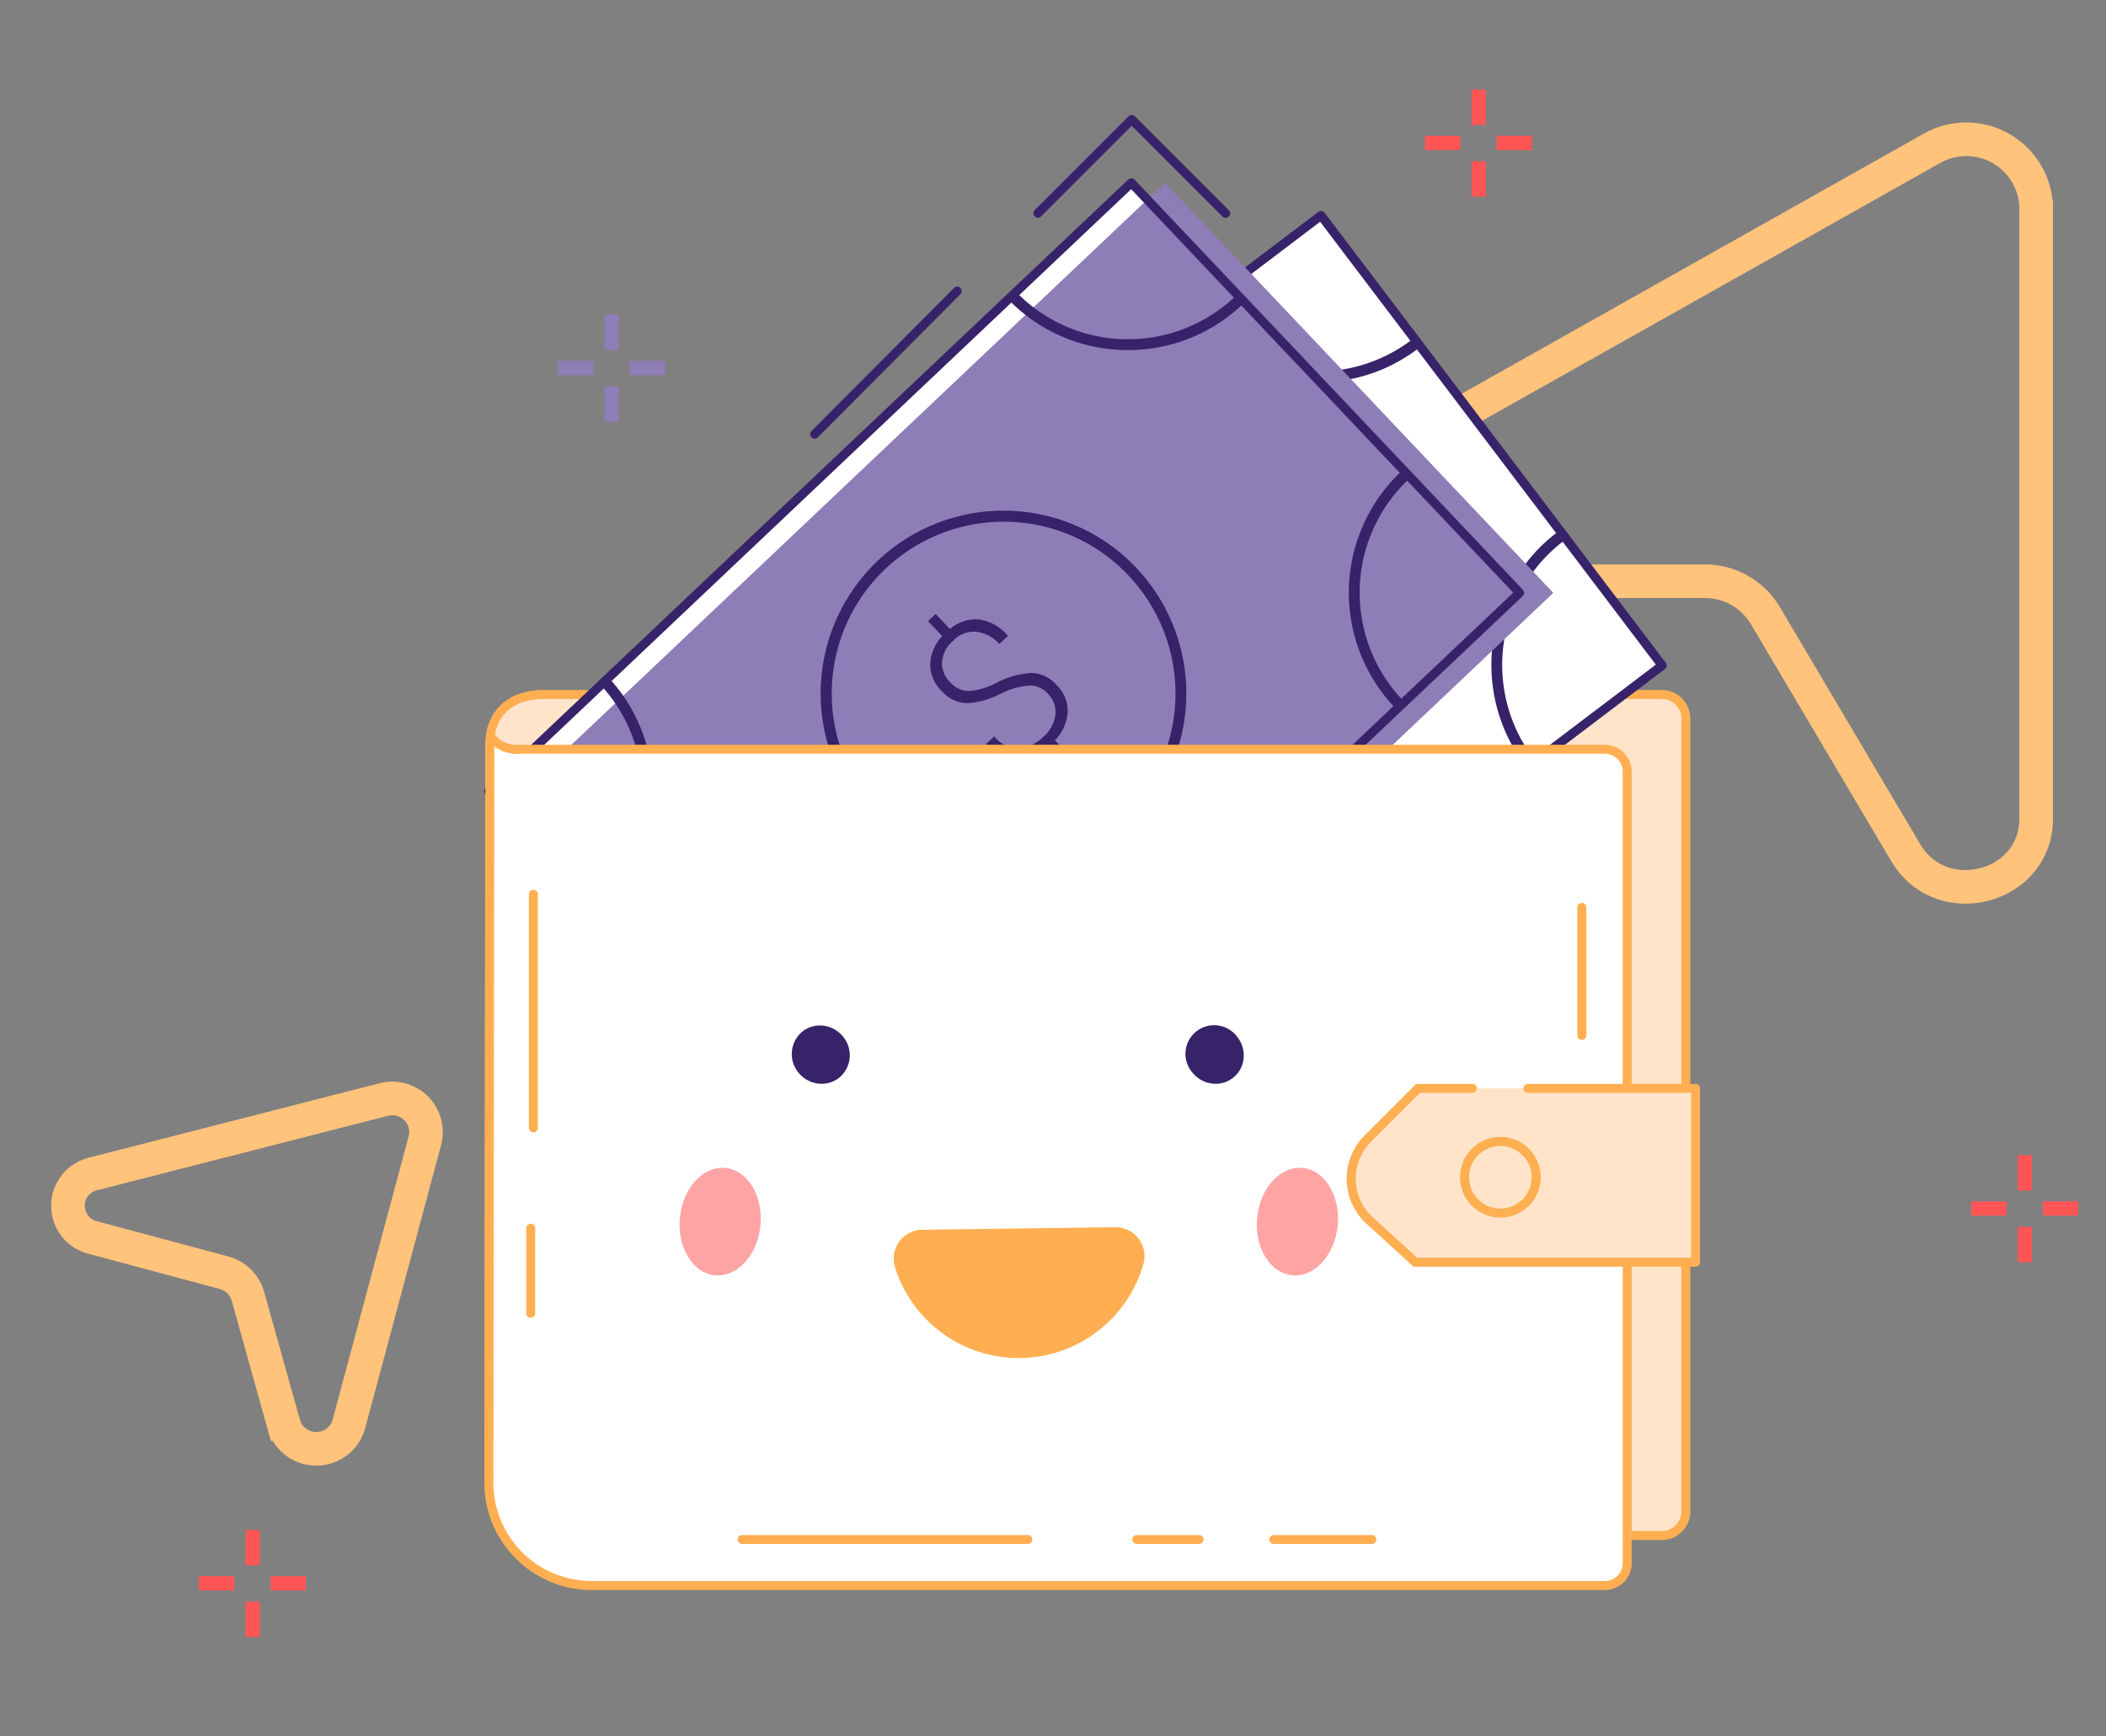 <svg xmlns="http://www.w3.org/2000/svg" width="188" height="155" viewBox="0 0 188 155">
  <rect x="0" y="0" width="188" height="155" fill="#808080" stroke="none"/>
  <g id="img_tutorial_clickear" transform="translate(-598 -265)">
    <g id="Group_2850" data-name="Group 2850" transform="translate(8.322 -74.52)">
      <path id="Path_917" data-name="Path 917" d="M1315.844,5357.5l-48.458,27.271a6.059,6.059,0,0,0,3.119,11.349h25.1a6.275,6.275,0,0,1,5.4,3.039q6.274,10.6,12.552,21.2c3.19,5.381,11.64,3.176,11.64-3.051v-54.541A6.237,6.237,0,0,0,1315.844,5357.5Z" transform="translate(-553.752 -5004.708)" fill="none" stroke="#ffc37c" stroke-linecap="round" stroke-width="3"/>
      <path id="Path_1015" data-name="Path 1015" d="M24.874.4,1.509,13.548a2.921,2.921,0,0,0,1.5,5.472h12.1a3.024,3.024,0,0,1,2.6,1.466q3.025,5.11,6.052,10.221a3.022,3.022,0,0,0,5.613-1.471V2.937A3.008,3.008,0,0,0,24.874.4Z" transform="matrix(0.966, 0.259, -0.259, 0.966, 600.005, 430.858)" fill="none" stroke="#ffc37c" stroke-linecap="round" stroke-width="3"/>
      <g id="Group_2794" data-name="Group 2794" transform="translate(632.909 349.786)">
        <g id="Group_2731" data-name="Group 2731" transform="translate(0.012 51.335)">
          <g id="Group_2729" data-name="Group 2729" transform="translate(0.401 0.401)">
            <path id="Path_1018" data-name="Path 1018" d="M309.046,664.124l102.614.314a2.146,2.146,0,0,0,2.152-2.145V591.5a2.145,2.145,0,0,0-2.145-2.145H311.7c-3.451.066-4.6,2.363-4.649,4.167v.116l-.087,66.1a12.546,12.546,0,0,0,.384,2.63c.3.856.715,1.726.715,1.726Z" transform="translate(-306.966 -589.352)" fill="#ffe4ca"/>
          </g>
          <g id="Group_2730" data-name="Group 2730" transform="translate(0)">
            <path id="Path_1019" data-name="Path 1019" d="M410.07,663.24h-.009l-102.613-.313h-.011l-.981-.031a.4.4,0,0,1-.35-.229c-.017-.036-.424-.9-.73-1.763a12.708,12.708,0,0,1-.407-2.745l.087-66.239c.06-2.069,1.416-4.5,5.042-4.566h99.972a2.549,2.549,0,0,1,2.547,2.546v70.795a2.546,2.546,0,0,1-2.546,2.546Zm-102.614-1.115,102.608.313h.006a1.745,1.745,0,0,0,1.744-1.744V589.9a1.747,1.747,0,0,0-1.745-1.744H310.1c-3.051.058-4.2,1.99-4.248,3.778v.106l-.087,66.1h0a12.229,12.229,0,0,0,.361,2.495c.2.572.458,1.158.6,1.466Z" transform="translate(-304.968 -587.352)" fill="#ffaf51"/>
          </g>
        </g>
        <g id="Group_2750" data-name="Group 2750" transform="translate(11.339 8.571)">
          <g id="Group_2732" data-name="Group 2732" transform="translate(0 0)">
            <rect id="Rectangle_540" data-name="Rectangle 540" width="50.413" height="78.993" transform="translate(63.354 0.401) rotate(52.839)" fill="#fff"/>
            <path id="Path_1020" data-name="Path 1020" d="M392.311,462.772a.4.4,0,0,1-.319-.159l-30.452-40.176a.4.4,0,0,1,.077-.562l62.953-47.716a.406.406,0,0,1,.3-.078.4.4,0,0,1,.265.155l30.452,40.176a.4.4,0,0,1-.077.562l-62.953,47.716A.4.4,0,0,1,392.311,462.772Zm-29.89-40.5,29.968,39.537L454.7,414.578,424.734,375.04Z" transform="translate(-361.457 -374.078)" fill="#37236a"/>
          </g>
          <g id="Group_2737" data-name="Group 2737" transform="translate(51.087 8.683)">
            <g id="Group_2734" data-name="Group 2734">
              <g id="Group_2733" data-name="Group 2733">
                <path id="Path_1021" data-name="Path 1021" d="M617.647,419.123l.451-.341a14.1,14.1,0,0,0,19.729,2.716l.341.451A14.665,14.665,0,0,1,617.647,419.123Z" transform="translate(-617.366 -418.501)" fill="#37236a"/>
                <path id="Path_1022" data-name="Path 1022" d="M628.239,424a15.105,15.105,0,0,1-2.063-.142,14.748,14.748,0,0,1-9.809-5.734l-.121-.16.77-.584.121.16a13.9,13.9,0,0,0,19.449,2.678l.16-.121.584.77-.16.121A14.724,14.724,0,0,1,628.239,424Zm-11.43-5.959a14.465,14.465,0,0,0,19.958,2.748l-.1-.131a14.3,14.3,0,0,1-19.728-2.716Z" transform="translate(-616.246 -417.381)" fill="#37236a"/>
              </g>
            </g>
            <g id="Group_2736" data-name="Group 2736" transform="translate(27.474 19.88)">
              <g id="Group_2735" data-name="Group 2735">
                <path id="Path_1023" data-name="Path 1023" d="M757.247,538.453a14.664,14.664,0,0,1,2.825-20.522l.341.451a14.1,14.1,0,0,0-2.716,19.73Z" transform="translate(-754.076 -517.65)" fill="#37236a"/>
                <path id="Path_1024" data-name="Path 1024" d="M756.4,537.613l-.121-.16a14.865,14.865,0,0,1,2.864-20.8l.16-.121.584.77-.16.121a13.9,13.9,0,0,0-2.678,19.449l.121.16Zm2.826-20.521a14.465,14.465,0,0,0-2.748,19.958l.131-.1a14.3,14.3,0,0,1,2.716-19.728Z" transform="translate(-753.269 -516.53)" fill="#37236a"/>
              </g>
            </g>
          </g>
          <g id="Group_2742" data-name="Group 2742" transform="translate(8.452 38.939)">
            <g id="Group_2739" data-name="Group 2739">
              <g id="Group_2738" data-name="Group 2738">
                <path id="Path_1025" data-name="Path 1025" d="M405.354,590.2l-.341-.451a14.1,14.1,0,0,0,2.716-19.73l.451-.341A14.665,14.665,0,0,1,405.354,590.2Z" transform="translate(-404.732 -569.402)" fill="#37236a"/>
                <path id="Path_1026" data-name="Path 1026" d="M404.2,589.366l-.584-.77.16-.121a13.9,13.9,0,0,0,2.678-19.449l-.121-.16.77-.584.121.16a14.865,14.865,0,0,1-2.864,20.8Zm-.023-.694.1.131a14.465,14.465,0,0,0,2.748-19.958l-.131.1A14.3,14.3,0,0,1,404.173,588.672Z" transform="translate(-403.612 -568.282)" fill="#37236a"/>
              </g>
            </g>
            <g id="Group_2741" data-name="Group 2741" transform="translate(13.01 34.345)">
              <g id="Group_2740" data-name="Group 2740">
                <path id="Path_1027" data-name="Path 1027" d="M470.238,744l-.341-.451a14.664,14.664,0,0,1,20.522,2.825l-.451.341A14.1,14.1,0,0,0,470.238,744Z" transform="translate(-469.616 -740.378)" fill="#37236a"/>
                <path id="Path_1028" data-name="Path 1028" d="M488.809,746.19l-.121-.16a13.9,13.9,0,0,0-19.449-2.678l-.16.121-.584-.77.16-.121a14.865,14.865,0,0,1,20.8,2.864l.121.16Zm-11.221-6.054a14.53,14.53,0,0,1,1.984.136,14.185,14.185,0,0,1,9.313,5.356l.131-.1a14.465,14.465,0,0,0-19.958-2.748l.1.131A14.158,14.158,0,0,1,477.588,740.136Z" transform="translate(-468.496 -739.571)" fill="#37236a"/>
              </g>
            </g>
          </g>
          <g id="Group_2749" data-name="Group 2749" transform="translate(25.226 25.438)">
            <g id="Group_2748" data-name="Group 2748" transform="translate(0 0)">
              <g id="Group_2743" data-name="Group 2743" transform="translate(0 0)">
                <circle id="Ellipse_56" data-name="Ellipse 56" cx="15.747" cy="15.747" r="15.747" transform="translate(0 22.27) rotate(-45)" fill="#bbdff5"/>
              </g>
              <g id="Group_2745" data-name="Group 2745" transform="translate(5.494 2.735)">
                <g id="Group_2744" data-name="Group 2744">
                  <path id="Path_1029" data-name="Path 1029" d="M518.931,541.429a16.115,16.115,0,1,1,22.577,3.109A16.133,16.133,0,0,1,518.931,541.429ZM544.166,522.3a15.549,15.549,0,1,0-3,21.785A15.567,15.567,0,0,0,544.166,522.3Z" transform="translate(-515.465 -515.386)" fill="#37236a"/>
                  <path id="Path_1030" data-name="Path 1030" d="M530.995,547.2a16.3,16.3,0,0,1-13.022-6.454h0a16.331,16.331,0,1,1,13.022,6.454Zm-12.7-6.7a15.914,15.914,0,1,0,3.07-22.3A15.932,15.932,0,0,0,518.292,540.509Zm12.724,6.133a16.026,16.026,0,0,1-2.188-.151,15.7,15.7,0,1,1,2.188.151Zm-.059-31.089a15.344,15.344,0,1,0,12.25,6.071h0A15.336,15.336,0,0,0,530.957,515.553Z" transform="translate(-514.666 -514.587)" fill="#37236a"/>
                </g>
              </g>
              <g id="Group_2747" data-name="Group 2747" transform="translate(15.564 11.316)">
                <g id="Group_2746" data-name="Group 2746">
                  <path id="Path_1031" data-name="Path 1031" d="M575.074,565.564a2.2,2.2,0,0,0-1.521-.915,6.646,6.646,0,0,0-2.6.419,7.447,7.447,0,0,1-3.126.543,3.114,3.114,0,0,1-2.178-1.358,3.306,3.306,0,0,1-.73-2.479,3.782,3.782,0,0,1,1.343-2.351l-1.117-1.474.744-.564,1.117,1.474a3.54,3.54,0,0,1,2.694-.56,4.039,4.039,0,0,1,2.363,1.7l.013.047-.824.625a3.249,3.249,0,0,0-1.911-1.309,2.548,2.548,0,0,0-2.141.555,2.79,2.79,0,0,0-1.216,1.806,2.43,2.43,0,0,0,.522,1.856,2.3,2.3,0,0,0,1.511.963,6.232,6.232,0,0,0,2.65-.475,7.809,7.809,0,0,1,3.117-.519,3.054,3.054,0,0,1,2.155,1.336,3.2,3.2,0,0,1,.711,2.506,4.075,4.075,0,0,1-1.409,2.378l1.051,1.386-.744.564-1.045-1.379a4.456,4.456,0,0,1-2.831.819,3.538,3.538,0,0,1-2.587-1.663l-.012-.06.817-.619a2.766,2.766,0,0,0,2.147,1.3,3.545,3.545,0,0,0,2.212-.78,3.1,3.1,0,0,0,1.282-1.862A2.311,2.311,0,0,0,575.074,565.564Z" transform="translate(-564.892 -557.386)" fill="#37236a"/>
                </g>
              </g>
            </g>
          </g>
        </g>
        <g id="Group_2772" data-name="Group 2772" transform="translate(0 0)">
          <g id="Group_2769" data-name="Group 2769" transform="translate(0 5.655)">
            <g id="Group_2751" data-name="Group 2751" transform="translate(0.401 0.401)">
              <rect id="Rectangle_541" data-name="Rectangle 541" width="50.413" height="78.993" transform="translate(57.361 0) rotate(46.565)" fill="#fff"/>
            </g>
            <g id="Group_2752" data-name="Group 2752" transform="translate(3.409 0.401)">
              <rect id="Rectangle_542" data-name="Rectangle 542" width="50.413" height="78.993" transform="translate(57.361 0) rotate(46.565)" fill="#8d7eb7"/>
            </g>
            <g id="Group_2753" data-name="Group 2753">
              <path id="Path_1032" data-name="Path 1032" d="M339.969,451.252h-.011a.4.4,0,0,1-.28-.125l-34.661-36.608a.4.4,0,0,1,.015-.567l57.361-54.31a.4.4,0,0,1,.567.015l34.661,36.608a.4.4,0,0,1-.015.567l-57.361,54.31A.4.4,0,0,1,339.969,451.252Zm-34.094-36.993,34.109,36.025,56.778-53.759L362.654,360.5Z" transform="translate(-304.907 -359.533)" fill="#37236a"/>
            </g>
            <g id="Group_2758" data-name="Group 2758" transform="translate(46.538 9.89)">
              <g id="Group_2755" data-name="Group 2755">
                <g id="Group_2754" data-name="Group 2754">
                  <path id="Path_1033" data-name="Path 1033" d="M538.42,410.658l.411-.389a14.1,14.1,0,0,0,19.908.544l.389.411A14.664,14.664,0,0,1,538.42,410.658Z" transform="translate(-538.137 -409.986)" fill="#37236a"/>
                  <path id="Path_1034" data-name="Path 1034" d="M547.931,414.3a14.809,14.809,0,0,1-10.786-4.633l-.138-.146.7-.664.138.146a13.9,13.9,0,0,0,19.625.536l.146-.138.665.7-.146.138A14.8,14.8,0,0,1,547.931,414.3Zm-10.356-4.764a14.465,14.465,0,0,0,20.139.55l-.113-.119a14.3,14.3,0,0,1-19.906-.544Z" transform="translate(-537.007 -408.855)" fill="#37236a"/>
                </g>
              </g>
              <g id="Group_2757" data-name="Group 2757" transform="translate(30.639 16.183)">
                <g id="Group_2756" data-name="Group 2756">
                  <path id="Path_1035" data-name="Path 1035" d="M694.818,511.688a14.664,14.664,0,0,1,.566-20.707l.389.411a14.1,14.1,0,0,0-.544,19.908Z" transform="translate(-690.614 -490.697)" fill="#37236a"/>
                  <path id="Path_1036" data-name="Path 1036" d="M694.012,510.84l-.138-.146a14.865,14.865,0,0,1,.573-20.991l.146-.138.664.7-.146.138a13.9,13.9,0,0,0-.536,19.625l.138.146Zm.566-20.707a14.465,14.465,0,0,0-.55,20.139l.119-.113a14.3,14.3,0,0,1,.544-19.906Z" transform="translate(-689.814 -489.566)" fill="#37236a"/>
                </g>
              </g>
            </g>
            <g id="Group_2763" data-name="Group 2763" transform="translate(9.621 44.328)">
              <g id="Group_2760" data-name="Group 2760">
                <g id="Group_2759" data-name="Group 2759">
                  <path id="Path_1037" data-name="Path 1037" d="M354.694,602.731l-.389-.411a14.1,14.1,0,0,0,.544-19.908l.411-.389A14.665,14.665,0,0,1,354.694,602.731Z" transform="translate(-354.021 -581.74)" fill="#37236a"/>
                  <path id="Path_1038" data-name="Path 1038" d="M353.556,601.885l-.665-.7.146-.138a13.9,13.9,0,0,0,.536-19.625l-.138-.146.7-.664.138.146a14.865,14.865,0,0,1-.573,20.991Zm-.1-.687.113.119a14.465,14.465,0,0,0,.55-20.139l-.119.113a14.3,14.3,0,0,1-.544,19.906Z" transform="translate(-352.891 -580.61)" fill="#37236a"/>
                </g>
              </g>
              <g id="Group_2762" data-name="Group 2762" transform="translate(14.808 32.015)">
                <g id="Group_2761" data-name="Group 2761">
                  <path id="Path_1039" data-name="Path 1039" d="M428.544,745.693l-.389-.41a14.664,14.664,0,0,1,20.707.566l-.41.389A14.1,14.1,0,0,0,428.544,745.693Z" transform="translate(-427.871 -741.078)" fill="#37236a"/>
                  <path id="Path_1040" data-name="Path 1040" d="M447.314,745.721l-.138-.146a13.9,13.9,0,0,0-19.625-.536l-.146.138-.664-.7.146-.138a14.866,14.866,0,0,1,20.991.574l.138.146Zm-10.222-4.878a14.244,14.244,0,0,1,10.237,4.312l.12-.113a14.465,14.465,0,0,0-20.139-.55l.113.119A14.23,14.23,0,0,1,437.092,740.843Z" transform="translate(-426.741 -740.278)" fill="#37236a"/>
                </g>
              </g>
            </g>
            <g id="Group_2768" data-name="Group 2768" transform="translate(30.044 29.695)">
              <g id="Group_2765" data-name="Group 2765">
                <g id="Group_2764" data-name="Group 2764">
                  <path id="Path_1041" data-name="Path 1041" d="M460.153,535.816a16.115,16.115,0,1,1,22.781.623A16.133,16.133,0,0,1,460.153,535.816Zm22.993-21.77a15.549,15.549,0,1,0-.6,21.982A15.567,15.567,0,0,0,483.147,514.046Z" transform="translate(-455.548 -508.429)" fill="#37236a"/>
                  <path id="Path_1042" data-name="Path 1042" d="M471.069,540.245q-.229,0-.459-.006a16.321,16.321,0,1,1,.459.006Zm-11.57-5.367a15.932,15.932,0,1,0-4.344-11.376A15.808,15.808,0,0,0,459.5,534.879Zm11.561,4.8a15.742,15.742,0,1,1,10.824-4.305A15.707,15.707,0,0,1,471.06,539.68Zm-.017-31.085a15.342,15.342,0,1,0,11.158,4.789h0a15.243,15.243,0,0,0-10.727-4.783C471.331,508.6,471.187,508.6,471.043,508.6Z" transform="translate(-454.748 -507.63)" fill="#37236a"/>
                </g>
              </g>
              <g id="Group_2767" data-name="Group 2767" transform="translate(9.574 9.2)">
                <g id="Group_2766" data-name="Group 2766">
                  <path id="Path_1043" data-name="Path 1043" d="M513.2,560.636a2.2,2.2,0,0,0-1.612-.743,6.643,6.643,0,0,0-2.538.7,7.455,7.455,0,0,1-3.048.882,3.114,3.114,0,0,1-2.314-1.112,3.306,3.306,0,0,1-1-2.385,3.78,3.78,0,0,1,1.078-2.483l-1.272-1.343.678-.642,1.271,1.343a3.542,3.542,0,0,1,2.617-.852,4.042,4.042,0,0,1,2.535,1.433l.018.046-.751.711a3.249,3.249,0,0,0-2.043-1.092,2.548,2.548,0,0,0-2.068.785,2.79,2.79,0,0,0-1.011,1.928,2.43,2.43,0,0,0,.722,1.788,2.3,2.3,0,0,0,1.607.792,6.23,6.23,0,0,0,2.582-.761,7.808,7.808,0,0,1,3.041-.856,3.054,3.054,0,0,1,2.288,1.092,3.2,3.2,0,0,1,.98,2.413,4.073,4.073,0,0,1-1.141,2.517l1.2,1.263-.678.642-1.19-1.257a4.456,4.456,0,0,1-2.725,1.123,3.537,3.537,0,0,1-2.754-1.37l-.018-.059.745-.705a2.767,2.767,0,0,0,2.277,1.06,3.546,3.546,0,0,0,2.113-1.017,3.1,3.1,0,0,0,1.071-1.991A2.31,2.31,0,0,0,513.2,560.636Z" transform="translate(-502.498 -553.511)" fill="#37236a"/>
                </g>
              </g>
            </g>
          </g>
          <g id="Group_2770" data-name="Group 2770" transform="translate(49.026)">
            <path id="Path_1044" data-name="Path 1044" d="M566.569,340.51a.4.4,0,0,1-.284-.117l-8.1-8.095-8.087,8.087a.4.4,0,1,1-.567-.567l8.371-8.371a.4.4,0,0,1,.567,0l8.379,8.379a.4.4,0,0,1-.283.685Z" transform="translate(-549.418 -331.329)" fill="#37236a"/>
          </g>
          <g id="Group_2771" data-name="Group 2771" transform="translate(29.096 15.319)">
            <path id="Path_1045" data-name="Path 1045" d="M450.42,421.307a.4.4,0,0,1-.284-.684l12.724-12.776a.4.4,0,0,1,.568.566L450.7,421.189A.4.4,0,0,1,450.42,421.307Z" transform="translate(-450.019 -407.729)" fill="#37236a"/>
          </g>
        </g>
        <g id="Group_2775" data-name="Group 2775" transform="translate(0.012 55.02)">
          <g id="Group_2773" data-name="Group 2773" transform="translate(0.401 0.401)">
            <path id="Path_1046" data-name="Path 1046" d="M306.966,674.434l.087-66.1.09-.6s.577,1.321,2.712,1.206h96.725a2,2,0,0,1,2,2V681.6a2,2,0,0,1-2,2H316.132A9.166,9.166,0,0,1,306.966,674.434Z" transform="translate(-306.966 -607.733)" fill="#fff"/>
          </g>
          <g id="Group_2774" data-name="Group 2774" transform="translate(0 0)">
            <path id="Path_1047" data-name="Path 1047" d="M404.98,682.4H314.533a9.578,9.578,0,0,1-9.567-9.567h0l.087-66.1a.413.413,0,0,1,0-.059l.09-.6a.4.4,0,0,1,.764-.1c.018.039.517,1.064,2.323.966H404.98a2.4,2.4,0,0,1,2.4,2.4V680A2.4,2.4,0,0,1,404.98,682.4Zm-99.212-9.567a8.775,8.775,0,0,0,8.765,8.765H404.98a1.6,1.6,0,0,0,1.6-1.6V609.337a1.6,1.6,0,0,0-1.6-1.6H308.266a3.517,3.517,0,0,1-2.411-.642l-.087,65.736Z" transform="translate(-304.966 -605.732)" fill="#ffaf51"/>
          </g>
        </g>
        <g id="Group_2779" data-name="Group 2779" transform="translate(76.982 86.5)">
          <g id="Group_2776" data-name="Group 2776" transform="translate(0.401 0.401)">
            <path id="Path_1048" data-name="Path 1048" d="M721.593,764.735H696.819l-4.5,4.5a5.047,5.047,0,0,0,.169,7.3l4.092,3.73h25.009Z" transform="translate(-690.845 -764.735)" fill="#ffe4ca"/>
          </g>
          <g id="Group_2777" data-name="Group 2777" transform="translate(0 0)">
            <path id="Path_1049" data-name="Path 1049" d="M719.993,779.06H694.984a.4.4,0,0,1-.27-.1l-4.092-3.73a5.448,5.448,0,0,1-.182-7.878l4.5-4.5a.4.4,0,0,1,.284-.117h4.847a.4.4,0,0,1,0,.8h-4.681l-4.378,4.378a4.646,4.646,0,0,0,.155,6.718l3.977,3.625h24.453V763.536H705.026a.4.4,0,1,1,0-.8h14.968a.4.4,0,0,1,.4.4V778.66a.4.4,0,0,1-.4.4Z" transform="translate(-688.845 -762.734)" fill="#ffaf51"/>
          </g>
          <g id="Group_2778" data-name="Group 2778" transform="translate(10.129 4.744)">
            <path id="Path_1050" data-name="Path 1050" d="M742.955,793.586a3.6,3.6,0,1,1,3.6-3.6A3.6,3.6,0,0,1,742.955,793.586Zm0-6.389a2.793,2.793,0,1,0,2.793,2.793A2.8,2.8,0,0,0,742.955,787.2Z" transform="translate(-739.36 -786.395)" fill="#ffaf51"/>
          </g>
        </g>
        <g id="Group_2786" data-name="Group 2786" transform="translate(16.997 81.287)">
          <g id="Group_2780" data-name="Group 2780" transform="translate(10.454 0)">
            <path id="Path_1051" data-name="Path 1051" d="M454.686,750.052a2.667,2.667,0,0,1-1.8-.965h0a2.6,2.6,0,0,1,.3-3.659,2.5,2.5,0,0,1,1.9-.552,2.658,2.658,0,0,1,1.749.96,2.6,2.6,0,0,1-.3,3.66A2.512,2.512,0,0,1,454.686,750.052Z" transform="translate(-452.272 -744.858)" fill="#37236a"/>
          </g>
          <g id="Group_2781" data-name="Group 2781" transform="translate(45.623 0)">
            <path id="Path_1052" data-name="Path 1052" d="M601.905,743.61a2.666,2.666,0,0,1-1.8-.965h0a2.559,2.559,0,1,1,3.949-3.251,2.658,2.658,0,0,1,.607,1.9,2.5,2.5,0,0,1-2.754,2.316Z" transform="translate(-599.491 -738.417)" fill="#37236a"/>
          </g>
          <g id="Group_2782" data-name="Group 2782" transform="translate(19.548 18.009)">
            <path id="Path_1053" data-name="Path 1053" d="M489.714,826.782a2.578,2.578,0,0,0-2.426,3.346,11.575,11.575,0,0,0,22.174-.286,2.583,2.583,0,0,0-2.519-3.288Z" transform="translate(-487.168 -826.554)" fill="#ffaf51"/>
          </g>
          <g id="Group_2785" data-name="Group 2785" transform="translate(0 12.371)">
            <g id="Group_2783" data-name="Group 2783" transform="translate(0 0)">
              <ellipse id="Ellipse_57" data-name="Ellipse 57" cx="4.816" cy="3.612" rx="4.816" ry="3.612" transform="translate(0 9.586) rotate(-84.465)" fill="#ffa4a4"/>
            </g>
            <g id="Group_2784" data-name="Group 2784" transform="translate(51.53 0)">
              <ellipse id="Ellipse_58" data-name="Ellipse 58" cx="4.816" cy="3.612" rx="4.816" ry="3.612" transform="translate(0 9.586) rotate(-84.466)" fill="#ffa4a4"/>
            </g>
          </g>
        </g>
        <g id="Group_2793" data-name="Group 2793" transform="translate(3.745 69.174)">
          <g id="Group_2787" data-name="Group 2787" transform="translate(93.832 1.174)">
            <path id="Path_1054" data-name="Path 1054" d="M791.959,694.4a.4.4,0,0,1-.4-.4V682.579a.4.4,0,0,1,.8,0V694A.4.4,0,0,1,791.959,694.4Z" transform="translate(-791.558 -682.178)" fill="#ffaf51"/>
          </g>
          <g id="Group_2788" data-name="Group 2788" transform="translate(54.097 57.6)">
            <path id="Path_1055" data-name="Path 1055" d="M599.348,964.393h-5.561a.4.4,0,0,1,0-.8h5.561a.4.4,0,0,1,0,.8Z" transform="translate(-593.386 -963.591)" fill="#ffaf51"/>
          </g>
          <g id="Group_2789" data-name="Group 2789" transform="translate(66.333 57.6)">
            <path id="Path_1056" data-name="Path 1056" d="M663.567,964.393h-8.753a.4.4,0,1,1,0-.8h8.753a.4.4,0,0,1,0,.8Z" transform="translate(-654.413 -963.591)" fill="#ffaf51"/>
          </g>
          <g id="Group_2790" data-name="Group 2790" transform="translate(18.87 57.6)">
            <path id="Path_1057" data-name="Path 1057" d="M443.608,964.393H418.1a.4.4,0,1,1,0-.8h25.509a.4.4,0,0,1,0,.8Z" transform="translate(-417.698 -963.591)" fill="#ffaf51"/>
          </g>
          <g id="Group_2791" data-name="Group 2791" transform="translate(0.237 0)">
            <path id="Path_1058" data-name="Path 1058" d="M325.169,697.974a.4.4,0,0,1-.4-.4V676.722a.4.4,0,1,1,.8,0v20.851A.4.4,0,0,1,325.169,697.974Z" transform="translate(-324.768 -676.321)" fill="#ffaf51"/>
          </g>
          <g id="Group_2792" data-name="Group 2792" transform="translate(0 29.806)">
            <path id="Path_1059" data-name="Path 1059" d="M323.988,833.37a.4.4,0,0,1-.4-.4v-7.592a.4.4,0,0,1,.8,0v7.592A.4.4,0,0,1,323.988,833.37Z" transform="translate(-323.587 -824.976)" fill="#ffaf51"/>
          </g>
        </g>
      </g>
      <g id="Group_2849" data-name="Group 2849" transform="translate(607.435 347.52)">
        <g id="Group_2803" data-name="Group 2803" transform="translate(158.207 95.135)">
          <g id="Group_2796" data-name="Group 2796" transform="translate(4.162)">
            <g id="Group_2795" data-name="Group 2795">
              <rect id="Rectangle_543" data-name="Rectangle 543" width="1.276" height="3.16" fill="#f55"/>
            </g>
          </g>
          <g id="Group_2798" data-name="Group 2798" transform="translate(4.162 6.4)">
            <g id="Group_2797" data-name="Group 2797">
              <rect id="Rectangle_544" data-name="Rectangle 544" width="1.276" height="3.16" fill="#f55"/>
            </g>
          </g>
          <g id="Group_2800" data-name="Group 2800" transform="translate(0 4.122)">
            <g id="Group_2799" data-name="Group 2799">
              <rect id="Rectangle_545" data-name="Rectangle 545" width="3.16" height="1.276" fill="#f55"/>
            </g>
          </g>
          <g id="Group_2802" data-name="Group 2802" transform="translate(6.4 4.122)">
            <g id="Group_2801" data-name="Group 2801">
              <rect id="Rectangle_546" data-name="Rectangle 546" width="3.16" height="1.276" fill="#f55"/>
            </g>
          </g>
        </g>
        <g id="Group_2821" data-name="Group 2821" transform="translate(109.447 0)">
          <g id="Group_2814" data-name="Group 2814" transform="translate(4.162)">
            <g id="Group_2813" data-name="Group 2813">
              <rect id="Rectangle_551" data-name="Rectangle 551" width="1.276" height="3.16" fill="#f55"/>
            </g>
          </g>
          <g id="Group_2816" data-name="Group 2816" transform="translate(4.162 6.4)">
            <g id="Group_2815" data-name="Group 2815">
              <rect id="Rectangle_552" data-name="Rectangle 552" width="1.276" height="3.16" fill="#f55"/>
            </g>
          </g>
          <g id="Group_2818" data-name="Group 2818" transform="translate(0 4.122)">
            <g id="Group_2817" data-name="Group 2817">
              <rect id="Rectangle_553" data-name="Rectangle 553" width="3.16" height="1.276" fill="#f55"/>
            </g>
          </g>
          <g id="Group_2820" data-name="Group 2820" transform="translate(6.4 4.122)">
            <g id="Group_2819" data-name="Group 2819">
              <rect id="Rectangle_554" data-name="Rectangle 554" width="3.16" height="1.276" fill="#f55"/>
            </g>
          </g>
        </g>
        <g id="Group_2839" data-name="Group 2839" transform="translate(0 128.59)">
          <g id="Group_2832" data-name="Group 2832" transform="translate(4.162)">
            <g id="Group_2831" data-name="Group 2831">
              <rect id="Rectangle_559" data-name="Rectangle 559" width="1.276" height="3.16" fill="#f55"/>
            </g>
          </g>
          <g id="Group_2834" data-name="Group 2834" transform="translate(4.162 6.4)">
            <g id="Group_2833" data-name="Group 2833">
              <rect id="Rectangle_560" data-name="Rectangle 560" width="1.276" height="3.16" fill="#f55"/>
            </g>
          </g>
          <g id="Group_2836" data-name="Group 2836" transform="translate(0 4.122)">
            <g id="Group_2835" data-name="Group 2835">
              <rect id="Rectangle_561" data-name="Rectangle 561" width="3.16" height="1.276" fill="#f55"/>
            </g>
          </g>
          <g id="Group_2838" data-name="Group 2838" transform="translate(6.4 4.122)">
            <g id="Group_2837" data-name="Group 2837">
              <rect id="Rectangle_562" data-name="Rectangle 562" width="3.16" height="1.276" fill="#f55"/>
            </g>
          </g>
        </g>
        <g id="Group_2848" data-name="Group 2848" transform="translate(32.049 20.096)">
          <g id="Group_2841" data-name="Group 2841" transform="translate(4.162 0)">
            <g id="Group_2840" data-name="Group 2840">
              <rect id="Rectangle_563" data-name="Rectangle 563" width="1.276" height="3.16" fill="#8d7eb7"/>
            </g>
          </g>
          <g id="Group_2843" data-name="Group 2843" transform="translate(4.162 6.4)">
            <g id="Group_2842" data-name="Group 2842">
              <rect id="Rectangle_564" data-name="Rectangle 564" width="1.276" height="3.16" fill="#8d7eb7"/>
            </g>
          </g>
          <g id="Group_2845" data-name="Group 2845" transform="translate(0 4.122)">
            <g id="Group_2844" data-name="Group 2844">
              <rect id="Rectangle_565" data-name="Rectangle 565" width="3.16" height="1.276" fill="#8d7eb7"/>
            </g>
          </g>
          <g id="Group_2847" data-name="Group 2847" transform="translate(6.4 4.122)">
            <g id="Group_2846" data-name="Group 2846">
              <rect id="Rectangle_566" data-name="Rectangle 566" width="3.16" height="1.276" fill="#8d7eb7"/>
            </g>
          </g>
        </g>
      </g>
    </g>
    <g id="Group_3025" data-name="Group 3025" transform="translate(-10 -9.307)">
      <rect id="Rectangle_600" data-name="Rectangle 600" width="188" height="155" transform="translate(608 274.307)" fill="none"/>
    </g>
  </g>
</svg>
